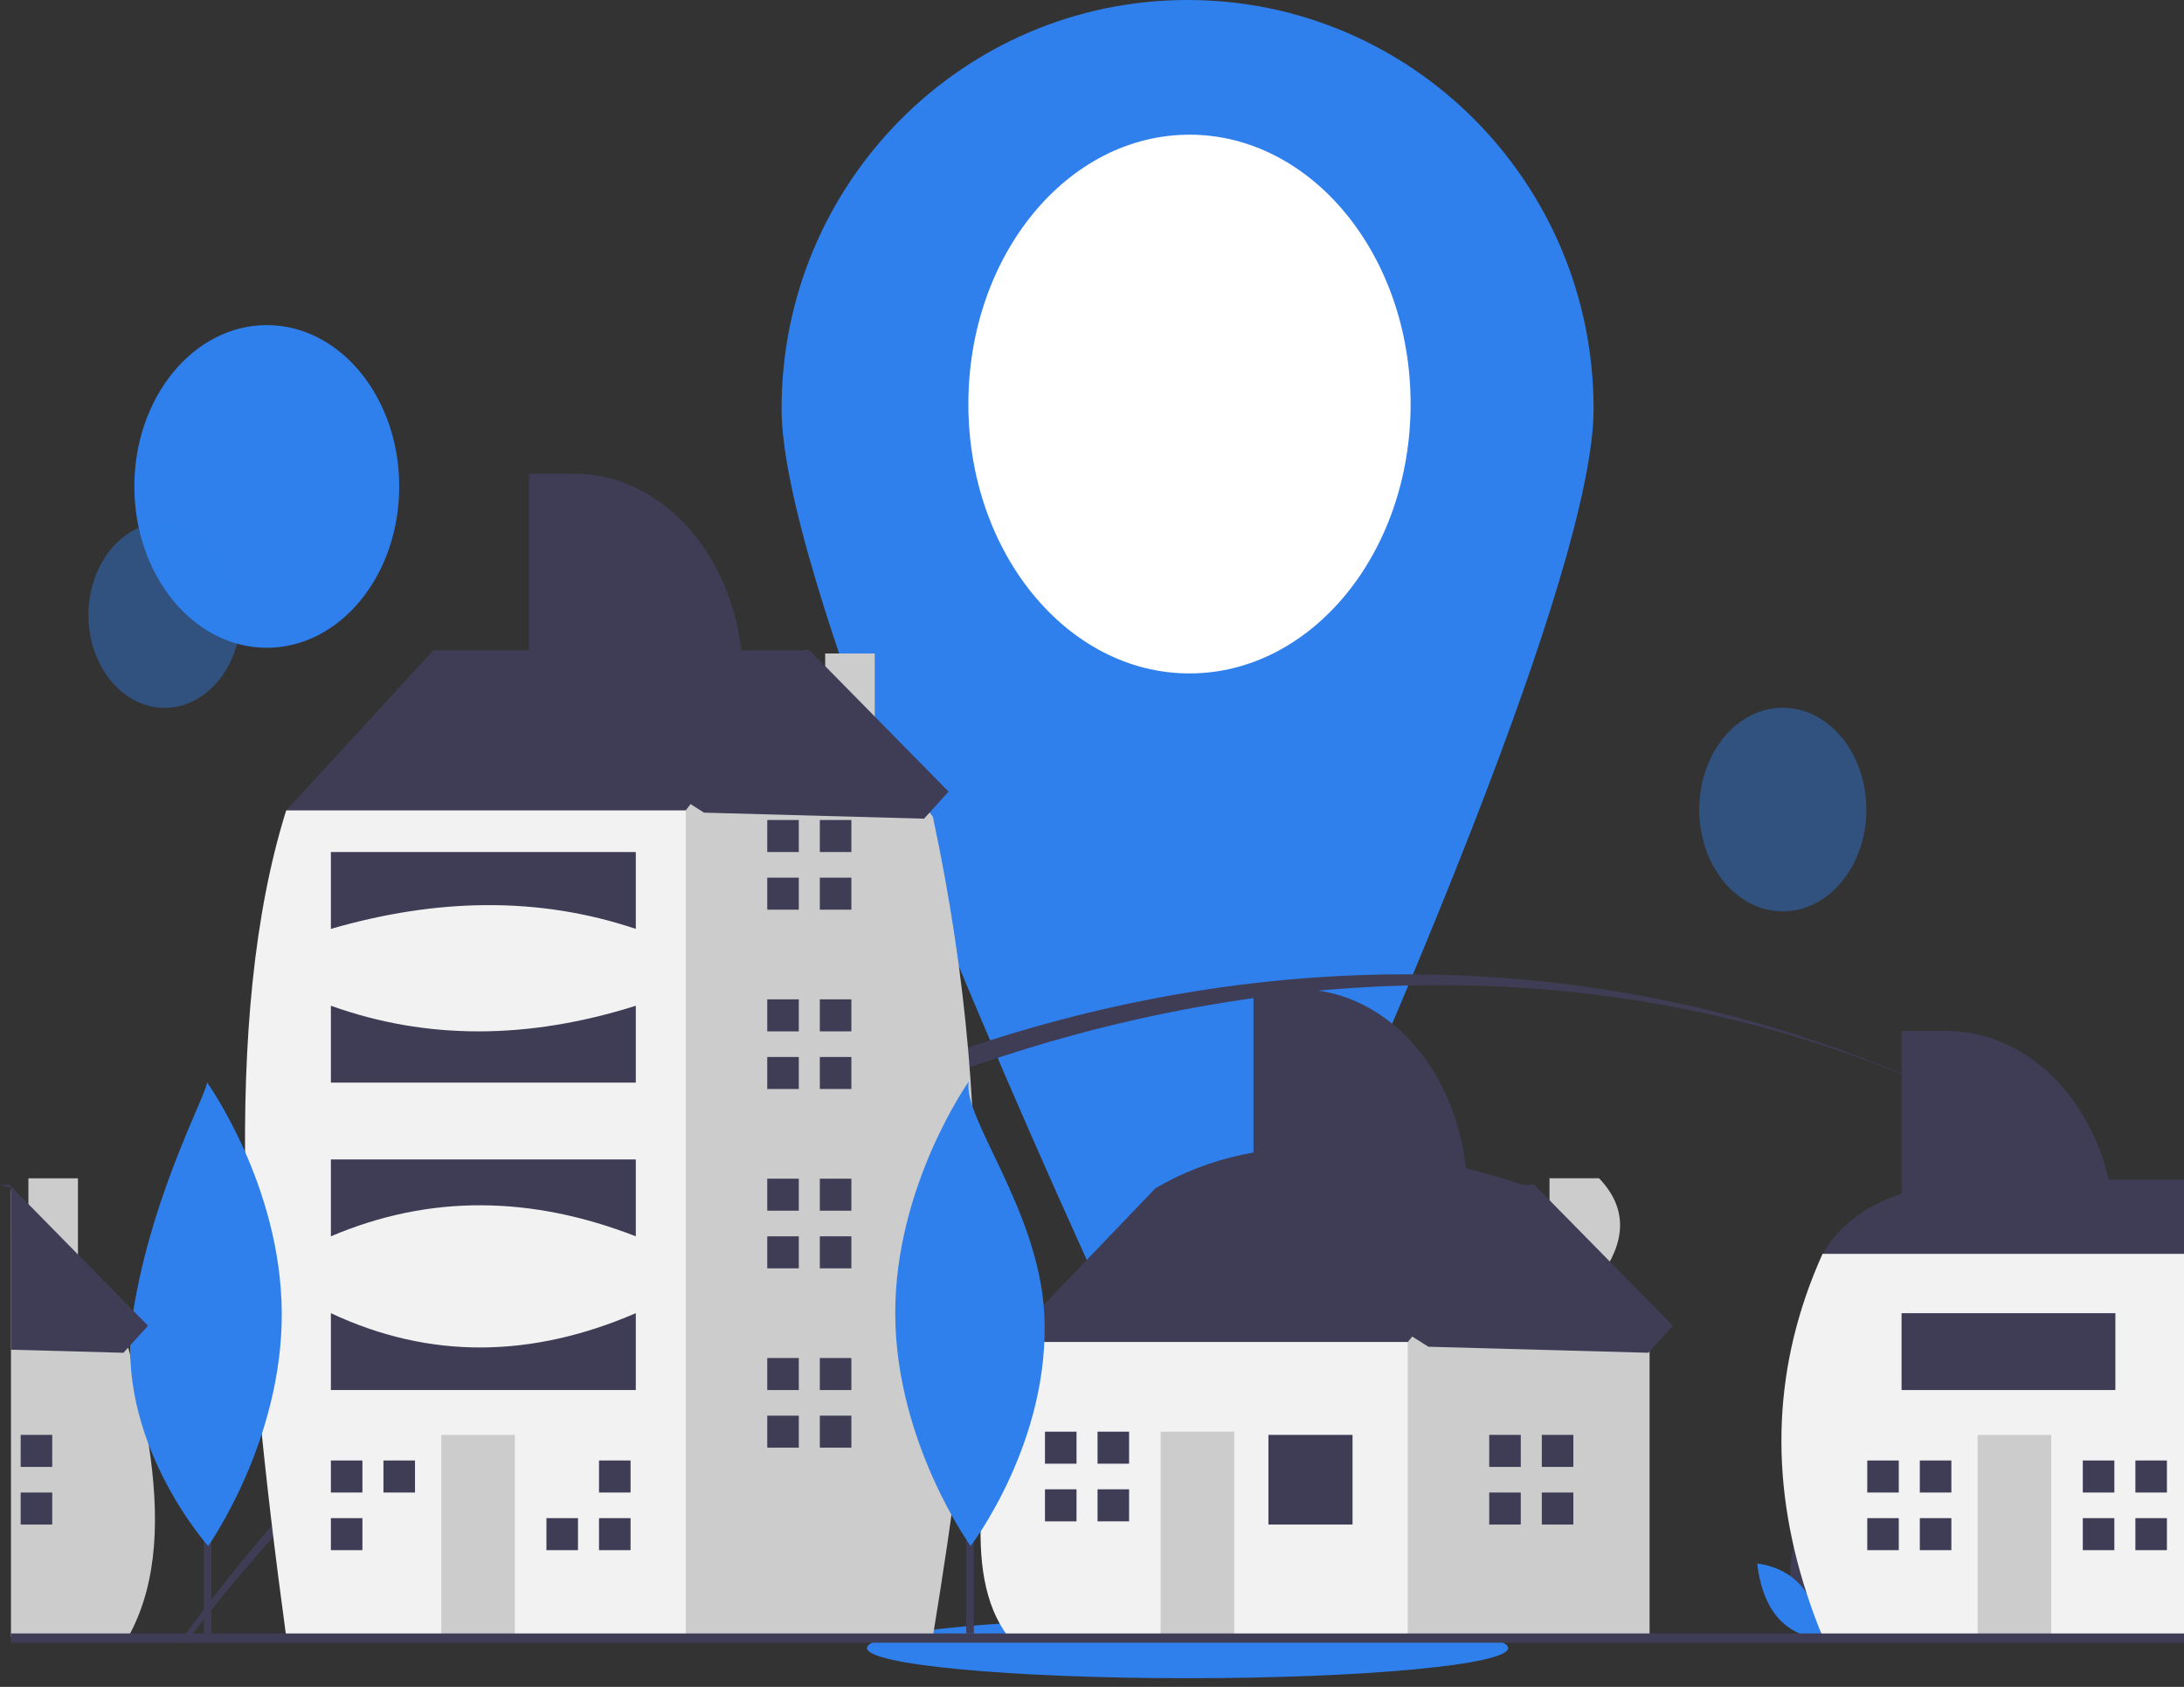 <svg width="246" height="190" viewBox="0 0 246 190" fill="none" xmlns="http://www.w3.org/2000/svg">
<rect x="0" y="0" width="246" height="190" fill="#333333" stroke="none"/>
<g clip-path="url(#clip0_12_1074)">
<path d="M179.498 46.033C179.498 64.167 156.229 117.648 142.887 146.822C141.982 148.801 140.659 150.45 139.056 151.598C137.452 152.746 135.626 153.351 133.766 153.351C131.906 153.351 130.08 152.746 128.477 151.598C126.873 150.45 125.55 148.801 124.646 146.822C111.304 117.648 88.034 64.167 88.034 46.033C88.034 20.61 108.509 1.52588e-05 133.766 1.52588e-05C159.023 1.52588e-05 179.498 20.61 179.498 46.033Z" fill="#2F80ED"/>
<path d="M133.981 75.849C147.736 75.849 158.887 62.266 158.887 45.51C158.887 28.753 147.736 15.17 133.981 15.17C120.226 15.17 109.075 28.753 109.075 45.51C109.075 62.266 120.226 75.849 133.981 75.849Z" fill="white"/>
<path d="M30.051 72.961C38.289 72.961 44.968 64.825 44.968 54.789C44.968 44.753 38.289 36.617 30.051 36.617C21.812 36.617 15.133 44.753 15.133 54.789C15.133 64.825 21.812 72.961 30.051 72.961Z" fill="#2F80ED"/>
<path d="M133.766 189.02C153.709 189.02 169.876 187.5 169.876 185.624C169.876 183.749 153.709 182.229 133.766 182.229C113.823 182.229 97.656 183.749 97.656 185.624C97.656 187.5 113.823 189.02 133.766 189.02Z" fill="#2F80ED"/>
<path opacity="0.4" d="M27.013 70.949C27.773 65.25 24.595 59.88 19.917 58.955C15.238 58.03 10.83 61.901 10.071 67.6C9.312 73.299 12.489 78.669 17.167 79.594C21.846 80.519 26.254 76.649 27.013 70.949Z" fill="#2F80ED"/>
<path d="M219.329 123.205C151.745 92.342 69.315 122.431 21.724 183.979C21.453 184.324 21.183 184.674 20.921 185.025H20.195C20.444 184.674 20.702 184.324 20.955 183.979C69.534 117.749 150.869 91.354 219.329 123.205Z" fill="#3F3D56"/>
<path d="M237.798 133.442C231.824 129.561 225.656 126.142 219.329 123.205C225.673 126.094 231.844 129.514 237.798 133.442Z" fill="#3F3D56"/>
<path opacity="0.4" d="M200.809 102.65C206.008 102.65 210.222 97.516 210.222 91.184C210.222 84.851 206.008 79.717 200.809 79.717C195.611 79.717 191.396 84.851 191.396 91.184C191.396 97.516 195.611 102.65 200.809 102.65Z" fill="#2F80ED"/>
<path d="M201.857 179.381C202.585 182.657 205.076 184.685 205.076 184.685C205.076 184.685 206.388 181.403 205.661 178.128C204.933 174.852 202.442 172.824 202.442 172.824C202.442 172.824 201.13 176.106 201.857 179.381Z" fill="#3F3D56"/>
<path d="M202.926 178.677C204.922 181.044 205.166 184.683 205.166 184.683C205.166 184.683 202.174 184.484 200.178 182.117C198.182 179.75 197.938 176.111 197.938 176.111C197.938 176.111 200.93 176.31 202.926 178.677Z" fill="#2F80ED"/>
<path d="M1.443 133.837V138.891L1.237 139.163V133.785C1.305 133.801 1.374 133.822 1.443 133.837Z" fill="#3F3D56"/>
<path d="M14.66 183.976C14.6 184.097 14.536 184.217 14.471 184.337H1.237V134.089L1.443 133.837L3.199 136.27V132.713H8.781V144.001L14.42 151.801L14.471 151.874C14.54 152.135 14.604 152.397 14.669 152.658C14.669 152.662 14.671 152.666 14.673 152.669C15.518 155.965 16.212 159.317 16.751 162.707C17.979 170.705 17.795 178.039 14.66 183.976Z" fill="#CCCCCC"/>
<path d="M5.884 161.613H2.33V165.22H5.884V161.613Z" fill="#3F3D56"/>
<path d="M5.884 168.105H2.33V171.712H5.884V168.105Z" fill="#3F3D56"/>
<path d="M115.334 154.759L113.558 151.153L130.139 133.839C142.397 126.651 157.174 128.725 172.777 133.839V138.889L157.38 159.088L139.614 163.416L115.334 154.759Z" fill="#3F3D56"/>
<path d="M180.116 143.999C183.061 140.009 183.47 136.216 180.116 132.712H174.534V136.272L172.777 133.839L158.564 151.153L156.195 154.038L153.234 168.466L158.564 184.336H185.804V151.874L180.116 143.999Z" fill="#CCCCCC"/>
<path d="M113.558 151.152H158.564V184.336H113.558C108.113 177.16 110.941 164.081 113.558 151.152Z" fill="#F2F2F2"/>
<path d="M152.346 161.613H142.871V171.712H152.346V161.613Z" fill="#3F3D56"/>
<path d="M139.022 161.252H130.731V184.336H139.022V161.252Z" fill="#CCCCCC"/>
<path d="M121.256 164.859V161.252H117.703V164.859H120.96H121.256Z" fill="#3F3D56"/>
<path d="M120.96 167.744H117.703V171.352H121.256V167.744H120.96Z" fill="#3F3D56"/>
<path d="M127.178 161.252H123.625V164.859H127.178V161.252Z" fill="#3F3D56"/>
<path d="M127.178 167.744H123.625V171.351H127.178V167.744Z" fill="#3F3D56"/>
<path d="M171.296 165.22V161.613H167.743V165.22H171H171.296Z" fill="#3F3D56"/>
<path d="M171 168.105H167.743V171.712H171.296V168.105H171Z" fill="#3F3D56"/>
<path d="M177.218 161.613H173.665V165.22H177.218V161.613Z" fill="#3F3D56"/>
<path d="M177.218 168.105H173.665V171.712H177.218V168.105Z" fill="#3F3D56"/>
<path d="M35.197 94.163L32.236 91.277L48.817 73.242H90.863V89.113L63.622 111.476L35.197 94.163Z" fill="#3F3D56"/>
<path d="M98.528 83.359V73.602H92.946V75.992L90.862 73.242L77.242 91.277L71.913 95.605L63.649 169.155L76.111 184.336H105.075C109.513 157.142 113.032 129.205 105.075 91.998L98.528 83.359Z" fill="#CCCCCC"/>
<path d="M32.236 91.277H77.242V184.336H32.236C27.311 148.184 24.906 114.657 32.236 91.277Z" fill="#F2F2F2"/>
<path d="M57.996 161.613H49.705V184.336H57.996V161.613Z" fill="#CCCCCC"/>
<path d="M40.823 168.105V164.499H37.27V168.105H40.527H40.823Z" fill="#3F3D56"/>
<path d="M40.527 170.991H37.27V174.598H40.823V170.991H40.527Z" fill="#3F3D56"/>
<path d="M46.745 164.498H43.191V168.105H46.745V164.498Z" fill="#3F3D56"/>
<path d="M64.806 170.991H61.549V174.598H65.102V170.991H64.806Z" fill="#3F3D56"/>
<path d="M71.024 164.498H67.471V168.105H71.024V164.498Z" fill="#3F3D56"/>
<path d="M71.024 170.991H67.471V174.598H71.024V170.991Z" fill="#3F3D56"/>
<path d="M89.974 95.966V92.359H86.421V95.966H89.678H89.974Z" fill="#3F3D56"/>
<path d="M89.678 98.852H86.421V102.459H89.974V98.852H89.678Z" fill="#3F3D56"/>
<path d="M95.896 92.359H92.343V95.966H95.896V92.359Z" fill="#3F3D56"/>
<path d="M95.896 98.852H92.343V102.459H95.896V98.852Z" fill="#3F3D56"/>
<path d="M89.974 116.165V112.558H86.421V116.165H89.678H89.974Z" fill="#3F3D56"/>
<path d="M89.678 119.051H86.421V122.658H89.974V119.051H89.678Z" fill="#3F3D56"/>
<path d="M95.896 112.558H92.343V116.165H95.896V112.558Z" fill="#3F3D56"/>
<path d="M95.896 119.051H92.343V122.657H95.896V119.051Z" fill="#3F3D56"/>
<path d="M89.974 136.364V132.757H86.421V136.364H89.678H89.974Z" fill="#3F3D56"/>
<path d="M89.678 139.25H86.421V142.856H89.974V139.25H89.678Z" fill="#3F3D56"/>
<path d="M95.896 132.757H92.343V136.364H95.896V132.757Z" fill="#3F3D56"/>
<path d="M95.896 139.249H92.343V142.856H95.896V139.249Z" fill="#3F3D56"/>
<path d="M89.974 156.563V152.956H86.421V156.563H89.678H89.974Z" fill="#3F3D56"/>
<path d="M89.678 159.449H86.421V163.055H89.974V159.449H89.678Z" fill="#3F3D56"/>
<path d="M95.896 152.956H92.343V156.563H95.896V152.956Z" fill="#3F3D56"/>
<path d="M95.896 159.448H92.343V163.055H95.896V159.448Z" fill="#3F3D56"/>
<path d="M37.27 95.966H71.616V104.623C60.607 100.921 49.127 101.187 37.27 104.623V95.966Z" fill="#3F3D56"/>
<path d="M37.27 113.279C47.99 117.127 59.438 117.127 71.616 113.279V121.936H37.27V113.279Z" fill="#3F3D56"/>
<path d="M37.27 130.593H71.616V139.25C59.911 134.696 48.45 134.482 37.27 139.25V130.593Z" fill="#3F3D56"/>
<path d="M37.27 147.906C48.471 153.165 59.93 152.946 71.616 147.906V156.563H37.27V147.906Z" fill="#3F3D56"/>
<path d="M221.867 132.867H246V147.032L243.844 147.854L236.673 150.58L225.423 147.405L214.185 144.233L208.251 142.558L205.288 141.223C207.752 137.103 212.235 133.863 221.867 132.867Z" fill="#3F3D56"/>
<path d="M246 141.223V184.337H205.288C205.275 184.311 205.266 184.286 205.253 184.26V184.257C205.244 184.227 205.232 184.198 205.219 184.17C204.583 182.612 204.014 181.057 203.51 179.507C199.237 166.389 199.701 153.617 205.288 141.223H246Z" fill="#F2F2F2"/>
<path d="M231.048 161.613H222.757V184.336H231.048V161.613Z" fill="#CCCCCC"/>
<path d="M213.874 168.105V164.499H210.322V168.105H213.579H213.874Z" fill="#3F3D56"/>
<path d="M213.579 170.991H210.322V174.598H213.874V170.991H213.579Z" fill="#3F3D56"/>
<path d="M219.796 164.498H216.243V168.105H219.796V164.498Z" fill="#3F3D56"/>
<path d="M219.796 170.991H216.243V174.598H219.796V170.991Z" fill="#3F3D56"/>
<path d="M238.154 168.105V164.499H234.601V168.105H237.858H238.154Z" fill="#3F3D56"/>
<path d="M237.858 170.991H234.601V174.598H238.154V170.991H237.858Z" fill="#3F3D56"/>
<path d="M244.076 164.498H240.523V168.105H244.076V164.498Z" fill="#3F3D56"/>
<path d="M244.076 170.991H240.523V174.598H244.076V170.991Z" fill="#3F3D56"/>
<path d="M214.186 116.128H219.29C224.324 116.128 229.152 118.564 232.711 122.9C236.271 127.236 238.271 133.117 238.271 139.249H214.186V116.128Z" fill="#3F3D56"/>
<path d="M59.599 53.356H64.703C69.737 53.356 74.564 55.792 78.124 60.128C81.684 64.464 83.683 70.345 83.683 76.478H59.599V53.356Z" fill="#3F3D56"/>
<path d="M141.187 111.42H146.29C151.324 111.42 156.152 113.856 159.712 118.192C163.271 122.528 165.271 128.409 165.271 134.542H141.187V111.42Z" fill="#3F3D56"/>
<path d="M238.271 147.906H214.186V156.563H238.271V147.906Z" fill="#3F3D56"/>
<path d="M246 183.979H1.237V185.025H246V183.979Z" fill="#3F3D56"/>
<path d="M23.811 142.652H22.952V183.976H23.811V142.652Z" fill="#3F3D56"/>
<path d="M31.737 147.918C31.792 162.368 23.446 174.129 23.446 174.129C23.446 174.129 12.758 162.212 14.957 148.012C17.168 133.731 24.06 121.861 23.248 121.801C23.248 121.801 31.682 133.468 31.737 147.918Z" fill="#2F80ED"/>
<path d="M109.693 142.652H108.834V183.976H109.693V142.652Z" fill="#3F3D56"/>
<path d="M117.619 147.918C118.393 162.338 109.328 174.129 109.328 174.129C109.328 174.129 100.894 162.462 100.839 148.012C100.784 133.562 109.13 121.801 109.13 121.801C108.316 125.762 116.992 136.251 117.619 147.918Z" fill="#2F80ED"/>
<path d="M53.897 75.477L91.201 73.254L106.85 89.166L104.083 92.209L79.302 91.53L53.897 75.477Z" fill="#3F3D56"/>
<path d="M16.674 149.321L14.664 151.534L14.42 151.801L13.909 152.366L1.237 152.02V133.785C0.824 133.675 0.412 133.571 0 133.471L1.026 133.408L1.237 133.623L3.199 135.616L8.781 141.297L15.016 147.637L16.674 149.321Z" fill="#3F3D56"/>
<path d="M135.484 135.634L172.789 133.41L188.438 149.322L185.671 152.365L160.89 151.686L135.484 135.634Z" fill="#3F3D56"/>
</g>
<defs>
<clipPath id="clip0_12_1074">
<rect width="246" height="189.02" fill="white"/>
</clipPath>
</defs>
</svg>
